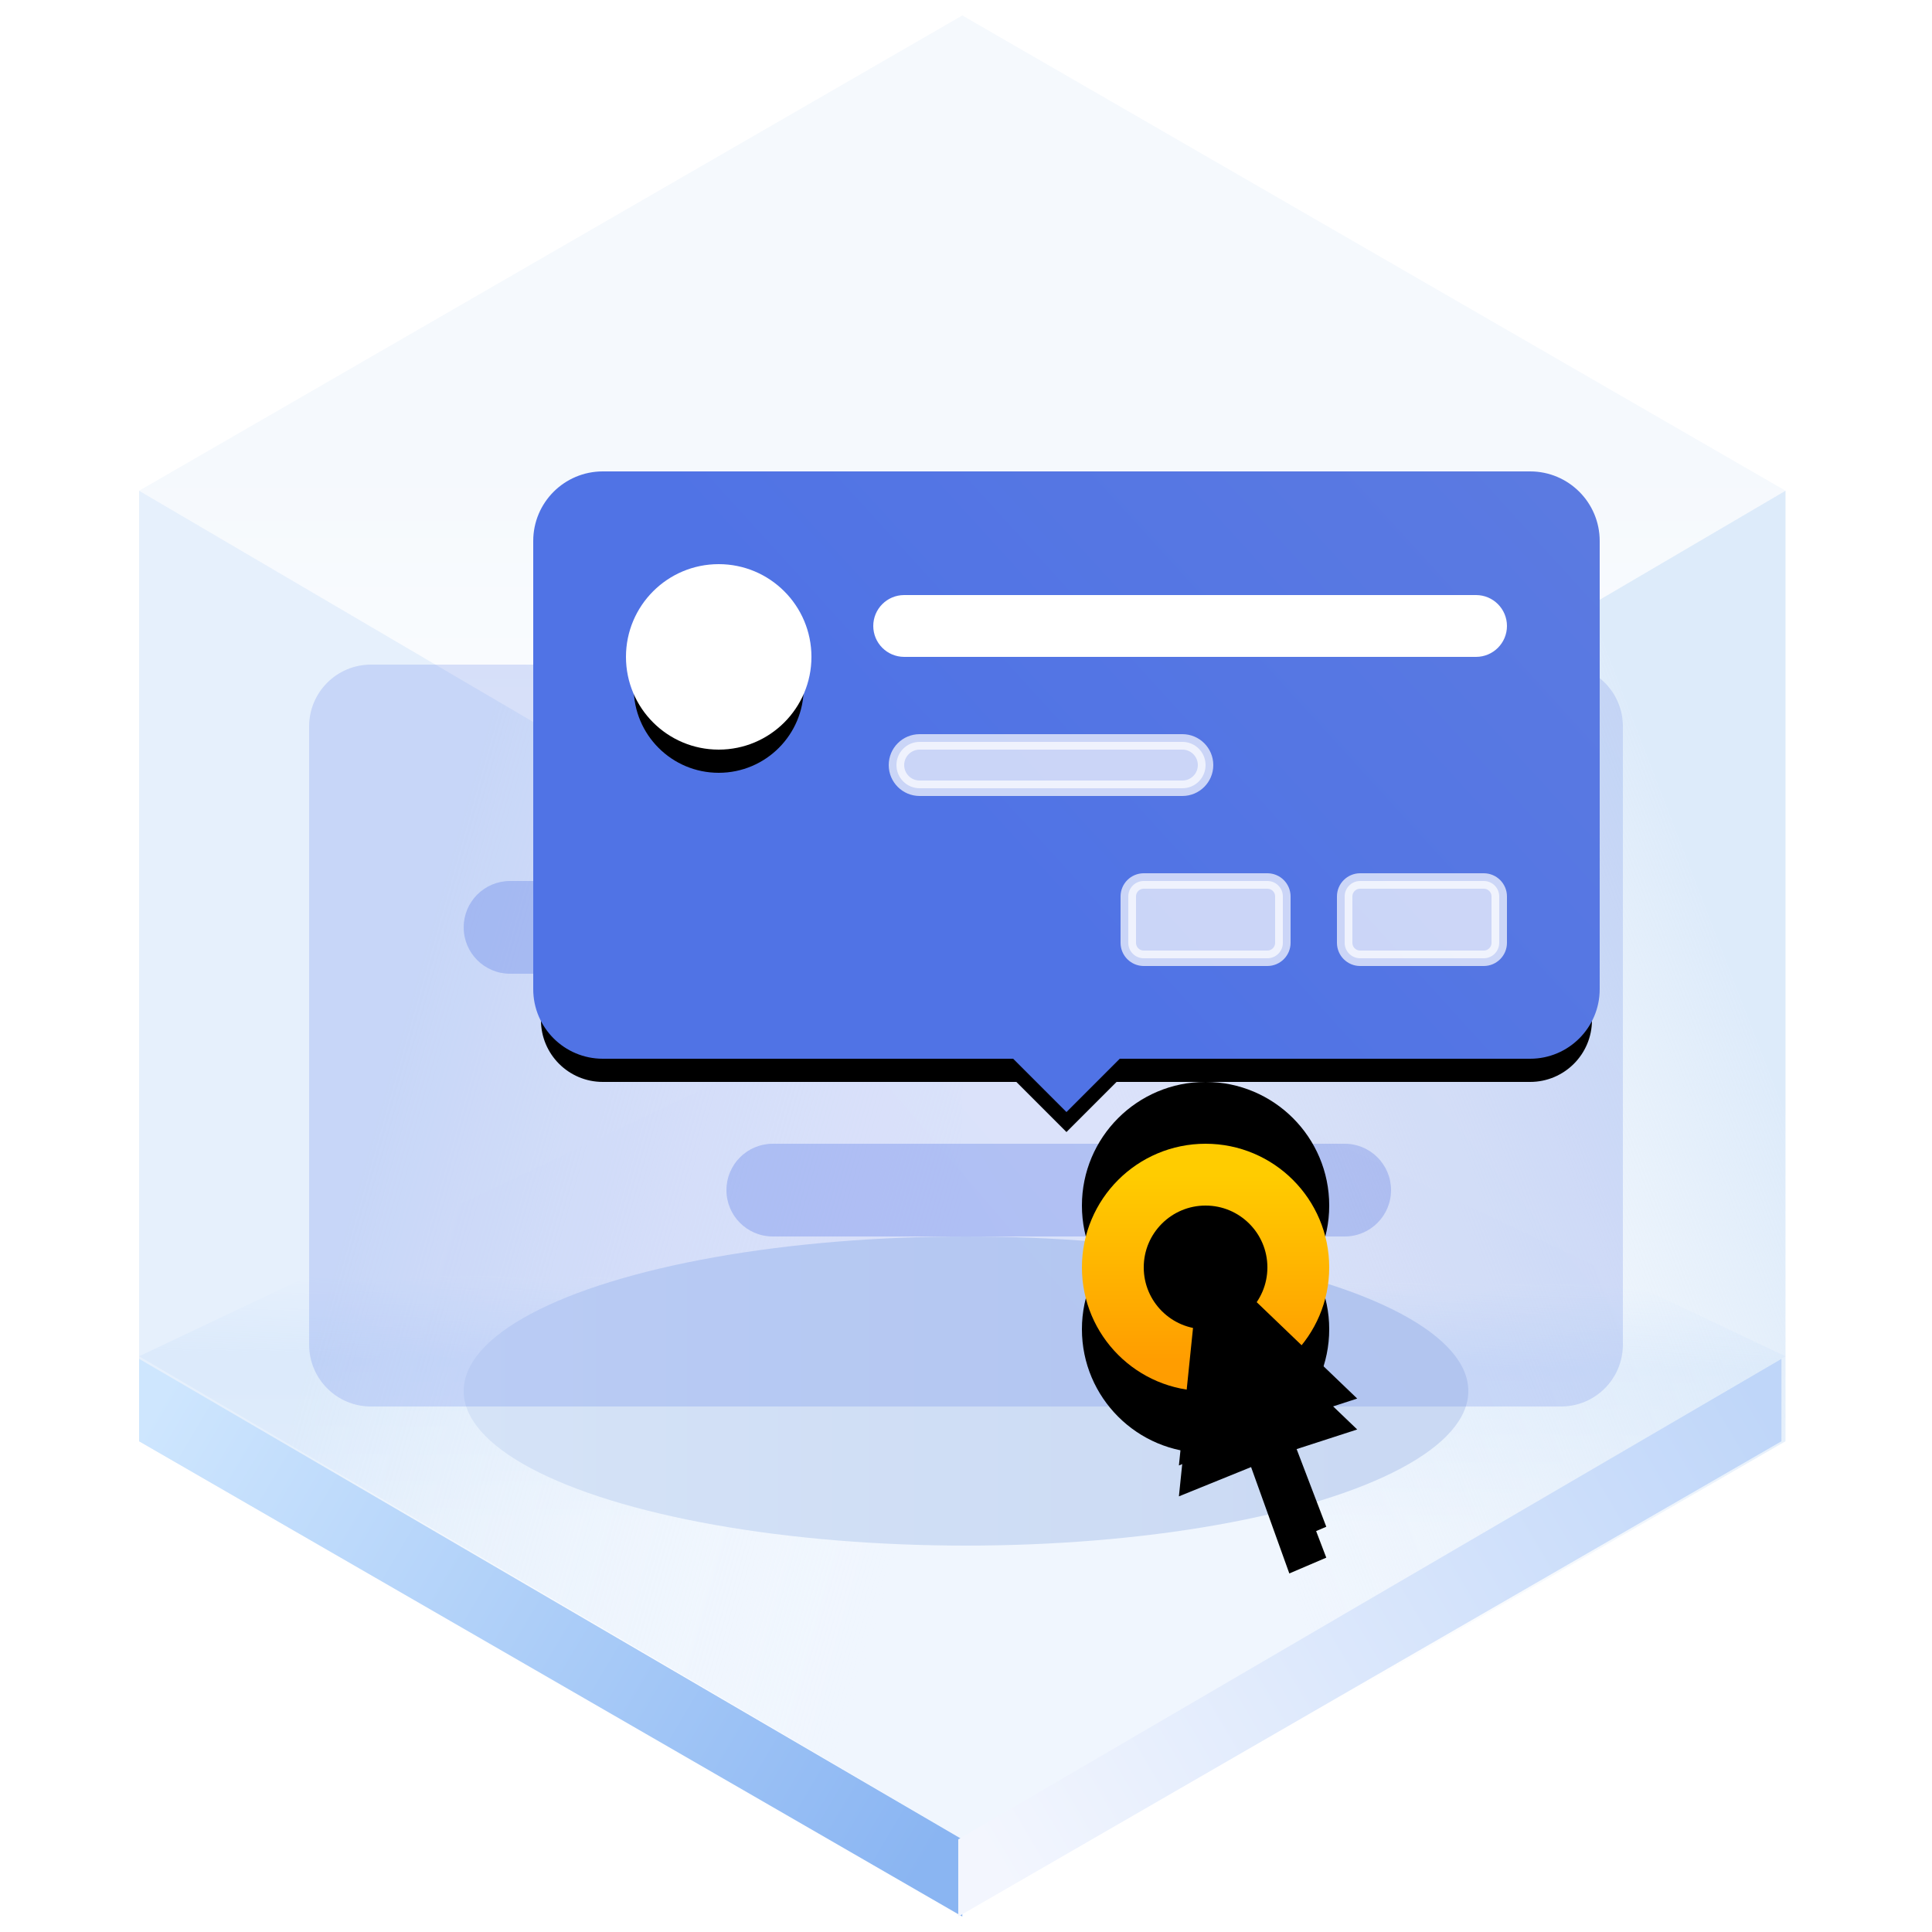<?xml version="1.0" encoding="UTF-8"?>
<svg width="125px" height="125px" viewBox="0 0 125 125" version="1.1" xmlns="http://www.w3.org/2000/svg" xmlns:xlink="http://www.w3.org/1999/xlink">
    <title>Popconfirm 气泡确认框</title>
    <defs>
        <linearGradient x1="50%" y1="45.969%" x2="50%" y2="100%" id="linearGradient-1">
            <stop stop-color="#ECF3FB" offset="0%"></stop>
            <stop stop-color="#FFFFFF" offset="100%"></stop>
        </linearGradient>
        <linearGradient x1="50.396%" y1="35.933%" x2="50%" y2="64.067%" id="linearGradient-2">
            <stop stop-color="#E3EFFD" stop-opacity="0.006" offset="0%"></stop>
            <stop stop-color="#E5F0FD" offset="34.06%"></stop>
            <stop stop-color="#F0F6FE" offset="100%"></stop>
        </linearGradient>
        <linearGradient x1="33.333%" y1="34.496%" x2="96.974%" y2="65.442%" id="linearGradient-3">
            <stop stop-color="#D5E6F9" offset="0%"></stop>
            <stop stop-color="#F7FBFF" stop-opacity="0" offset="100%"></stop>
        </linearGradient>
        <linearGradient x1="90.991%" y1="29.431%" x2="33.333%" y2="67.747%" id="linearGradient-4">
            <stop stop-color="#D5E6F9" offset="0%"></stop>
            <stop stop-color="#E7F0F9" stop-opacity="0" offset="100%"></stop>
        </linearGradient>
        <linearGradient x1="-5.803%" y1="27.05%" x2="103.63%" y2="71.133%" id="linearGradient-5">
            <stop stop-color="#CEE6FE" offset="0%"></stop>
            <stop stop-color="#8AB5F2" offset="100%"></stop>
        </linearGradient>
        <linearGradient x1="-5.803%" y1="27.05%" x2="103.63%" y2="71.133%" id="linearGradient-6">
            <stop stop-color="#BFD6F9" offset="0%"></stop>
            <stop stop-color="#F3F6FE" offset="100%"></stop>
        </linearGradient>
        <linearGradient x1="89.847%" y1="61.735%" x2="0%" y2="61.735%" id="linearGradient-7">
            <stop stop-color="#CAD9F3" offset="0%"></stop>
            <stop stop-color="#D5E3F7" offset="100%"></stop>
        </linearGradient>
        <filter x="-18.5%" y="-60.0%" width="136.9%" height="220.0%" filterUnits="objectBoundingBox" id="filter-8">
            <feGaussianBlur stdDeviation="4" in="SourceGraphic"></feGaussianBlur>
        </filter>
        <linearGradient x1="44.099%" y1="61.748%" x2="128.793%" y2="20.08%" id="linearGradient-9">
            <stop stop-color="#5073E5" offset="0%"></stop>
            <stop stop-color="#5E7CE0" offset="100%"></stop>
        </linearGradient>
        <linearGradient x1="44.099%" y1="55.413%" x2="128.793%" y2="36.213%" id="linearGradient-10">
            <stop stop-color="#5073E5" offset="0%"></stop>
            <stop stop-color="#5E7CE0" offset="100%"></stop>
        </linearGradient>
        <linearGradient x1="50%" y1="0%" x2="50%" y2="100%" id="linearGradient-11">
            <stop stop-color="#FFCC00" offset="0%"></stop>
            <stop stop-color="#FF9D00" offset="100%"></stop>
        </linearGradient>
        <circle id="path-12" cx="8" cy="8" r="8"></circle>
        <filter x="-43.8%" y="-31.2%" width="187.5%" height="187.5%" filterUnits="objectBoundingBox" id="filter-13">
            <feOffset dx="0" dy="2" in="SourceAlpha" result="shadowOffsetOuter1"></feOffset>
            <feMorphology radius="4" operator="erode" in="SourceAlpha" result="shadowInner"></feMorphology>
            <feOffset dx="0" dy="2" in="shadowInner" result="shadowInner"></feOffset>
            <feComposite in="shadowOffsetOuter1" in2="shadowInner" operator="out" result="shadowOffsetOuter1"></feComposite>
            <feGaussianBlur stdDeviation="2" in="shadowOffsetOuter1" result="shadowBlurOuter1"></feGaussianBlur>
            <feColorMatrix values="0 0 0 0 0.662   0 0 0 0 0.325   0 0 0 0 0.005  0 0 0 0.5 0" type="matrix" in="shadowBlurOuter1"></feColorMatrix>
        </filter>
        <filter x="-46.9%" y="-34.4%" width="193.8%" height="193.8%" filterUnits="objectBoundingBox" id="filter-14">
            <feGaussianBlur stdDeviation="1.5" in="SourceAlpha" result="shadowBlurInner1"></feGaussianBlur>
            <feOffset dx="0" dy="-4" in="shadowBlurInner1" result="shadowOffsetInner1"></feOffset>
            <feComposite in="shadowOffsetInner1" in2="SourceAlpha" operator="arithmetic" k2="-1" k3="1" result="shadowInnerInner1"></feComposite>
            <feColorMatrix values="0 0 0 0 0.842   0 0 0 0 0.342   0 0 0 0 0  0 0 0 0.5 0" type="matrix" in="shadowInnerInner1"></feColorMatrix>
        </filter>
        <polygon id="path-15" points="7.713 6.802 6.275 20.814 10.945 18.92 13.419 25.802 15.81 24.78 13.212 17.976 17.811 16.487"></polygon>
        <filter x="-47.7%" y="-18.4%" width="195.4%" height="157.9%" filterUnits="objectBoundingBox" id="filter-16">
            <feOffset dx="0" dy="2" in="SourceAlpha" result="shadowOffsetOuter1"></feOffset>
            <feGaussianBlur stdDeviation="1.5" in="shadowOffsetOuter1" result="shadowBlurOuter1"></feGaussianBlur>
            <feColorMatrix values="0 0 0 0 0   0 0 0 0 0   0 0 0 0 0  0 0 0 0.5 0" type="matrix" in="shadowBlurOuter1"></feColorMatrix>
        </filter>
        <linearGradient x1="44.099%" y1="62.902%" x2="128.793%" y2="17.14%" id="linearGradient-17">
            <stop stop-color="#5073E5" offset="0%"></stop>
            <stop stop-color="#5E7CE0" offset="100%"></stop>
        </linearGradient>
        <linearGradient x1="44.099%" y1="62.902%" x2="128.793%" y2="17.14%" id="linearGradient-18">
            <stop stop-color="#5073E5" offset="0%"></stop>
            <stop stop-color="#5E7CE0" offset="100%"></stop>
        </linearGradient>
        <path d="M64,0 C66.209,-4.05812251e-16 68,1.791 68,4 L68,33 C68,35.209 66.209,37 64,37 L37.242,37 L34,40.243 L30.757,37 L4,37 C1.791,37 2.705415e-16,35.209 0,33 L0,4 C-2.705415e-16,1.791 1.791,4.05812251e-16 4,0 L64,0 Z" id="path-19"></path>
        <filter x="-6.6%" y="-6.2%" width="113.2%" height="122.9%" filterUnits="objectBoundingBox" id="filter-20">
            <feMorphology radius="0.5" operator="dilate" in="SourceAlpha" result="shadowSpreadOuter1"></feMorphology>
            <feOffset dx="0" dy="2" in="shadowSpreadOuter1" result="shadowOffsetOuter1"></feOffset>
            <feGaussianBlur stdDeviation="1" in="shadowOffsetOuter1" result="shadowBlurOuter1"></feGaussianBlur>
            <feComposite in="shadowBlurOuter1" in2="SourceAlpha" operator="out" result="shadowBlurOuter1"></feComposite>
            <feColorMatrix values="0 0 0 0 0.369   0 0 0 0 0.486   0 0 0 0 0.878  0 0 0 0.652 0" type="matrix" in="shadowBlurOuter1"></feColorMatrix>
        </filter>
        <path d="M11.5,6 C14.538,6 17,8.462 17,11.5 C17,14.538 14.538,17 11.5,17 C8.462,17 6,14.538 6,11.5 C6,8.462 8.462,6 11.5,6 Z" id="path-21"></path>
        <filter x="-40.9%" y="-22.7%" width="181.8%" height="181.8%" filterUnits="objectBoundingBox" id="filter-22">
            <feMorphology radius="0.5" operator="dilate" in="SourceAlpha" result="shadowSpreadOuter1"></feMorphology>
            <feOffset dx="0" dy="2" in="shadowSpreadOuter1" result="shadowOffsetOuter1"></feOffset>
            <feGaussianBlur stdDeviation="1" in="shadowOffsetOuter1" result="shadowBlurOuter1"></feGaussianBlur>
            <feComposite in="shadowBlurOuter1" in2="SourceAlpha" operator="out" result="shadowBlurOuter1"></feComposite>
            <feColorMatrix values="0 0 0 0 0.233   0 0 0 0 0.362   0 0 0 0 0.79  0 0 0 1 0" type="matrix" in="shadowBlurOuter1"></feColorMatrix>
        </filter>
    </defs>
    <g id="页面一" stroke="none" stroke-width="1" fill="none" fill-rule="evenodd">
        <g id="-TinyUI-ICON-2-【9-2】-无阴影" transform="translate(-1481, -574)">
            <g id="Popconfirm-气泡确认框" transform="translate(1481, 574)">
                <g id="编组">
                    <g transform="translate(9, 1)" id="多边形">
                        <polygon fill="url(#linearGradient-1)" opacity="0.546" points="53.261 0 106.521 30.75 53.261 62 0 30.75"></polygon>
                        <polygon fill="url(#linearGradient-2)" points="53.261 61.5 106.521 86.75 53.261 118 0 86.75"></polygon>
                        <polygon fill="url(#linearGradient-3)" opacity="0.601" points="53.261 62 53.261 123 7.39138783e-15 92.25 0 30.75"></polygon>
                        <polygon fill="url(#linearGradient-4)" opacity="0.791" points="53.261 62 106.521 30.75 106.521 92.25 53.261 123"></polygon>
                        <polygon fill="url(#linearGradient-5)" points="53.261 118.008 53.261 123 7.39138783e-15 92.25 0 86.916"></polygon>
                        <polygon fill="url(#linearGradient-6)" transform="translate(79.63, 104.958) scale(-1, 1) translate(-79.63, -104.958) " points="106.261 118.008 106.261 123 53 92.25 53 86.916"></polygon>
                    </g>
                    <ellipse id="椭圆形" fill="url(#linearGradient-7)" filter="url(#filter-8)" cx="62.5" cy="90" rx="32.5" ry="10"></ellipse>
                </g>
                <g id="编组-22" transform="translate(20, 43)">
                    <path d="M4,0 L18.301,0 L18.301,0 L81,0 C83.209,-8.25425059e-15 85,1.791 85,4 L85,44 C85,46.209 83.209,48 81,48 L4,48 C1.791,48 2.705415e-16,46.209 0,44 L0,4 C-2.705415e-16,1.791 1.791,4.05812251e-16 4,0 Z" id="矩形" fill="url(#linearGradient-9)" opacity="0.204"></path>
                    <path d="M30,31 L67,31 C68.657,31 70,32.343 70,34 C70,35.657 68.657,37 67,37 L30,37 C28.343,37 27,35.657 27,34 C27,32.343 28.343,31 30,31 Z M13,14 L47,14 C48.657,14 50,15.343 50,17 C50,18.657 48.657,20 47,20 L13,20 C11.343,20 10,18.657 10,17 C10,15.343 11.343,14 13,14 Z" id="形状结合备份-41" fill="url(#linearGradient-10)" opacity="0.304"></path>
                </g>
                <g id="编组-23" transform="translate(70, 74)">
                    <g id="椭圆形">
                        <use fill="black" fill-opacity="1" filter="url(#filter-13)" xlink:href="#path-12"></use>
                        <use fill="black" fill-opacity="1" filter="url(#filter-14)" xlink:href="#path-12"></use>
                        <circle stroke="url(#linearGradient-11)" stroke-width="4" stroke-linejoin="square" cx="8" cy="8" r="6"></circle>
                    </g>
                    <g id="路径-2">
                        <use fill="black" fill-opacity="1" filter="url(#filter-16)" xlink:href="#path-15"></use>
                        <use fill="#000000" fill-rule="evenodd" xlink:href="#path-15"></use>
                    </g>
                </g>
                <g id="编组-21" transform="translate(35, 31)">
                    <g id="形状结合">
                        <use fill="black" fill-opacity="1" filter="url(#filter-20)" xlink:href="#path-19"></use>
                        <use stroke="url(#linearGradient-18)" stroke-width="1" fill="url(#linearGradient-17)" fill-rule="evenodd" xlink:href="#path-19"></use>
                    </g>
                    <g id="形状结合备份" fill-rule="nonzero">
                        <use fill="black" fill-opacity="1" filter="url(#filter-22)" xlink:href="#path-21"></use>
                        <use stroke="#FFFFFF" stroke-width="1" fill="#FFFFFF" xlink:href="#path-21"></use>
                    </g>
                    <path d="M23.5,8 L60.5,8 C61.328,8 62,8.672 62,9.5 C62,10.328 61.328,11 60.5,11 L23.5,11 C22.672,11 22,10.328 22,9.5 C22,8.672 22.672,8 23.5,8 Z" id="形状结合备份-44" stroke="#FFFFFF" fill="#FFFFFF" fill-rule="nonzero"></path>
                    <path d="M24.5,17 L41.5,17 C42.328,17 43,17.672 43,18.5 C43,19.328 42.328,20 41.5,20 L24.5,20 C23.672,20 23,19.328 23,18.5 C23,17.672 23.672,17 24.5,17 Z" id="形状结合备份-17" stroke="#FFFFFF" fill="#FFFFFF" fill-rule="nonzero" opacity="0.699"></path>
                    <path d="M39,26 L47,26 C47.552,26 48,26.448 48,27 L48,30 C48,30.552 47.552,31 47,31 L39,31 C38.448,31 38,30.552 38,30 L38,27 C38,26.448 38.448,26 39,26 Z" id="形状结合备份-42" stroke="#FFFFFF" fill="#FFFFFF" fill-rule="nonzero" opacity="0.699"></path>
                    <path d="M53,26 L61,26 C61.552,26 62,26.448 62,27 L62,30 C62,30.552 61.552,31 61,31 L53,31 C52.448,31 52,30.552 52,30 L52,27 C52,26.448 52.448,26 53,26 Z" id="形状结合备份-43" stroke="#FFFFFF" fill="#FFFFFF" fill-rule="nonzero" opacity="0.699"></path>
                </g>
            </g>
        </g>
    </g>
</svg>